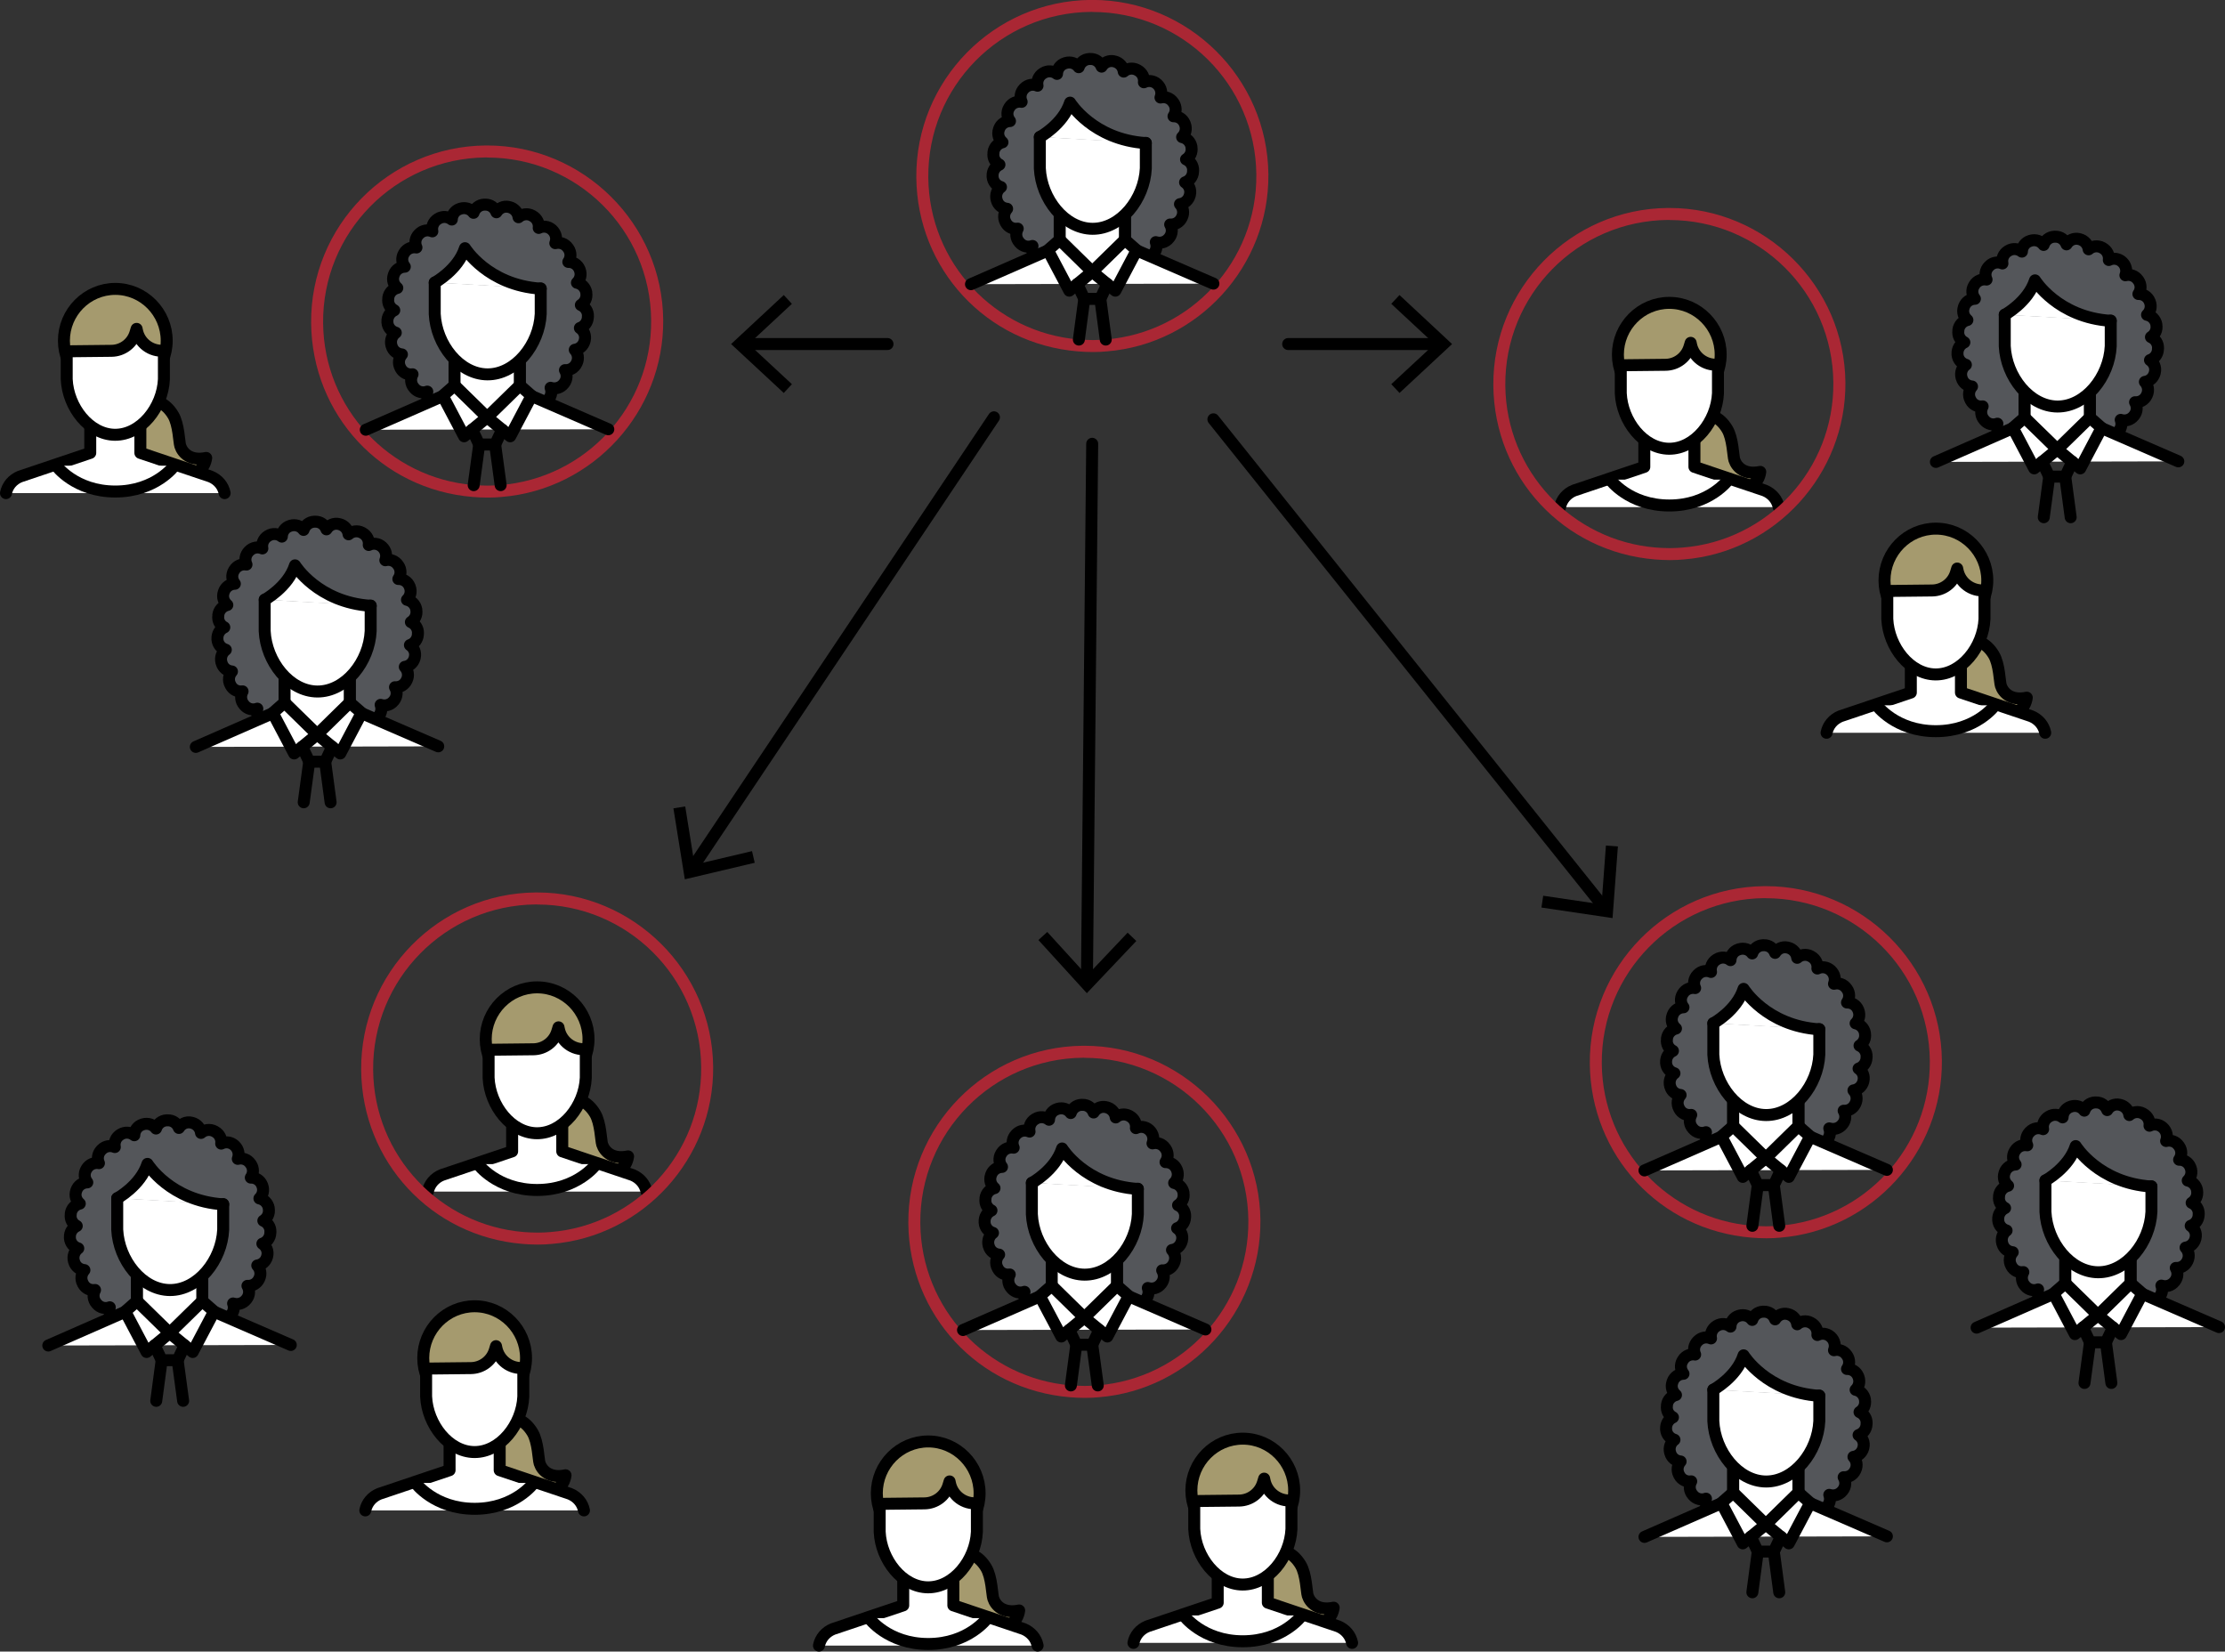 <?xml version="1.0" encoding="UTF-8"?>
<svg id="Layer_2" data-name="Layer 2" xmlns="http://www.w3.org/2000/svg" viewBox="0 0 278.83 206.95">
  <rect x="0" y="0" width="278.83" height="206.95" fill="#333333" stroke="none"/>
  <defs>
    <style>
      .cls-1, .cls-2 {
        fill: #a59a6e;
      }

      .cls-3 {
        fill: #aa2734;
      }

      .cls-4 {
        fill: #54565a;
      }

      .cls-4, .cls-2, .cls-5, .cls-6 {
        stroke: #000;
        stroke-linecap: round;
        stroke-linejoin: round;
        stroke-width: 1.5px;
      }

      .cls-5 {
        fill: #fff;
      }

      .cls-6 {
        fill: none;
      }
    </style>
  </defs>
  <g id="Content">
    <g>
      <g>
        <path class="cls-3" d="m136.89,1.5c11.27,0,20.45,9.08,20.55,20.37.1,10.85-8.22,19.81-18.87,20.67-.5.04-1,.07-1.5.07-.07,0-.14,0-.21,0-.56,0-1.11-.03-1.66-.07-10.48-.85-18.77-9.58-18.87-20.3-.1-11.35,9.02-20.64,20.37-20.75.06,0,.13,0,.19,0m0-1.5h-.2c-12.16.11-21.97,10.1-21.86,22.26.11,11.49,8.81,20.85,20.25,21.78.61.05,1.21.08,1.78.08h.23c.55,0,1.1-.03,1.62-.08,11.45-.93,20.34-10.67,20.24-22.18-.11-12.05-10-21.86-22.05-21.86h0Z"/>
        <g>
          <path class="cls-4" d="m149.52,21.37c.02-.62-.35-1.17-.89-1.4.5-.31.79-.9.68-1.52v-.07c-.12-.62-.59-1.08-1.17-1.2.42-.4.58-1.03.36-1.61l-.04-.1c-.24-.58-.81-.92-1.4-.9.35-.5.37-1.17,0-1.7l-.04-.05c-.36-.53-1-.75-1.59-.6.22-.56.08-1.23-.39-1.66,0,0-.03-.03-.03-.03-.47-.42-1.13-.49-1.66-.22.08-.59-.21-1.2-.77-1.5l-.07-.04c-.56-.3-1.24-.2-1.69.2-.07-.6-.52-1.12-1.14-1.27,0,0-.07-.02-.08-.02-.63-.14-1.23.15-1.55.67-.21-.57-.76-.98-1.41-.96h-.12c-.64.03-1.16.46-1.34,1.03-.36-.49-1-.71-1.62-.53l-.09.03c-.61.19-.99.74-1.01,1.34-.48-.38-1.16-.44-1.71-.1l-.05.03c-.54.33-.8.96-.68,1.55-.55-.24-1.21-.13-1.65.32l-.05.05c-.44.45-.54,1.11-.29,1.65-.58-.1-1.19.14-1.52.67l-.05.08c-.33.54-.26,1.19.11,1.66-.59.01-1.15.38-1.36.97l-.03.09c-.21.6,0,1.22.45,1.6-.57.13-1.04.61-1.13,1.23v.1c-.1.63.23,1.2.75,1.47-.54.25-.89.81-.86,1.43v.09c.05.63.48,1.12,1.05,1.29-.48.35-.71.97-.55,1.58l.03.09c.17.61.7,1,1.29,1.05-.4.45-.5,1.11-.2,1.67l.04.08c.3.56.9.83,1.49.74-.29.53-.24,1.22.19,1.7l.04.05c.41.48,1.06.63,1.62.42-.15.58.06,1.21.57,1.58l.08.05c.53.37,1.19.34,1.68-.01-.02.61.35,1.19.95,1.42l.1.04c.6.22,1.24.02,1.62-.44.14.59.65,1.06,1.29,1.13h.1s.06.01.09.01c.6.02,1.13-.34,1.37-.86.29.54.91.86,1.55.76,0,0,.07-.01.08-.01.64-.11,1.08-.61,1.17-1.21.41.44,1.08.6,1.66.34l.1-.05c.58-.27.89-.86.84-1.45.52.31,1.19.29,1.69-.11l.06-.05c.5-.4.66-1.05.45-1.62.58.19,1.24.01,1.64-.49l.05-.06c.39-.49.41-1.16.11-1.66.59.05,1.18-.27,1.45-.84l.03-.06c.27-.56.15-1.22-.25-1.65.58-.08,1.07-.5,1.23-1.1l.02-.09c.15-.61-.12-1.21-.61-1.54.56-.19.97-.71,1-1.34v-.13s0-.02,0-.02Z"/>
          <g>
            <g>
              <polyline class="cls-5" points="152.06 35.54 140.97 30.74 140.97 25.89 132.8 25.89 132.8 30.74 121.68 35.61"/>
              <polygon class="cls-5" points="136.88 34.05 140.97 30.74 140.97 25.89 132.8 25.89 132.8 30.74 136.88 34.05"/>
              <polygon class="cls-5" points="136.88 34.05 134 36.42 131.32 31.35 132.8 30.05 136.88 34.05"/>
              <polygon class="cls-5" points="136.88 34.05 139.77 36.42 142.45 31.35 140.97 30.05 136.88 34.05"/>
              <polyline class="cls-6" points="138.77 35.59 137.89 37.45 136.88 37.45 135.88 37.45 135 35.59"/>
              <line class="cls-6" x1="138.57" y1="42.55" x2="137.89" y2="37.45"/>
              <line class="cls-6" x1="135.88" y1="37.45" x2="135.2" y2="42.55"/>
            </g>
            <path class="cls-5" d="m143.59,17.9c0,4.8,0-1.61,0,3.2-.18,3.85-3.15,7.59-6.68,7.57-3.5-.02-6.42-3.75-6.6-7.57,0-4.8,0,.87,0-3.94"/>
            <path class="cls-5" d="m130.31,17.17s2.91-1.58,3.79-4.31c0,0,2.85,4.64,9.49,5.07"/>
          </g>
        </g>
      </g>
      <g>
        <path class="cls-3" d="m61.05,19.74c11.27,0,20.45,9.08,20.55,20.37.1,10.85-8.22,19.81-18.87,20.67-.5.04-1,.07-1.5.07-.07,0-.14,0-.21,0-.56,0-1.11-.03-1.66-.07-10.48-.85-18.77-9.58-18.87-20.3-.1-11.35,9.02-20.64,20.37-20.75.06,0,.13,0,.19,0m0-1.5v1.5-1.5h-.2c-12.16.11-21.97,10.1-21.86,22.26.11,11.49,8.81,20.85,20.25,21.78.6.05,1.2.08,1.78.08h.23c.55,0,1.1-.03,1.62-.08,11.45-.93,20.34-10.67,20.24-22.18-.11-12.05-10-21.86-22.05-21.86h0Z"/>
        <g>
          <path class="cls-4" d="m73.68,39.62c.02-.62-.35-1.17-.89-1.4.5-.31.79-.9.68-1.52v-.07c-.12-.62-.59-1.08-1.17-1.2.42-.4.58-1.03.36-1.61l-.04-.1c-.24-.58-.81-.92-1.4-.9.35-.5.37-1.17,0-1.7l-.04-.05c-.36-.53-1-.75-1.59-.6.22-.56.08-1.23-.39-1.66,0,0-.03-.03-.03-.03-.47-.42-1.13-.49-1.66-.22.08-.59-.21-1.2-.77-1.5l-.07-.04c-.56-.3-1.24-.2-1.69.2-.07-.6-.52-1.12-1.14-1.27,0,0-.07-.02-.08-.02-.63-.14-1.23.15-1.55.67-.21-.57-.76-.98-1.41-.96h-.12c-.64.03-1.16.46-1.34,1.03-.36-.49-1-.71-1.62-.53l-.09.03c-.61.19-.99.74-1.01,1.34-.48-.38-1.16-.44-1.71-.1l-.05.03c-.54.33-.8.96-.68,1.55-.55-.24-1.21-.13-1.65.32l-.05.05c-.44.45-.54,1.11-.29,1.65-.58-.1-1.19.14-1.52.67l-.05.08c-.33.54-.26,1.19.11,1.66-.59.01-1.15.38-1.36.97l-.03.09c-.21.6,0,1.22.45,1.6-.57.13-1.04.61-1.13,1.23v.1c-.1.63.23,1.2.75,1.47-.54.25-.89.81-.86,1.43v.09c.05.63.48,1.12,1.05,1.29-.48.35-.71.97-.55,1.58l.03.09c.17.61.7,1,1.29,1.05-.4.45-.5,1.11-.2,1.67l.04.08c.3.56.9.83,1.49.74-.29.53-.24,1.22.19,1.7l.04.05c.41.48,1.06.63,1.62.42-.15.58.06,1.21.57,1.58l.08.05c.53.37,1.19.34,1.68-.01-.02.61.35,1.19.95,1.42l.1.04c.6.22,1.24.02,1.62-.44.14.59.65,1.06,1.29,1.13h.1s.06.01.09.01c.6.02,1.13-.34,1.37-.86.29.54.91.86,1.55.76,0,0,.07-.01.08-.01.64-.11,1.08-.61,1.17-1.21.41.44,1.08.6,1.66.34l.1-.05c.58-.27.89-.86.84-1.45.52.31,1.19.29,1.69-.11l.06-.05c.5-.4.66-1.05.45-1.62.58.19,1.24.01,1.64-.49l.05-.06c.39-.49.41-1.16.11-1.66.59.05,1.18-.27,1.45-.84l.03-.06c.27-.56.15-1.22-.25-1.65.58-.08,1.07-.5,1.23-1.1l.02-.09c.15-.61-.12-1.21-.61-1.54.56-.19.97-.71,1-1.34v-.13s0-.02,0-.02Z"/>
          <g>
            <g>
              <polyline class="cls-5" points="76.23 53.79 65.14 48.98 65.14 44.13 56.96 44.13 56.96 48.98 45.84 53.85"/>
              <polygon class="cls-5" points="61.05 52.29 65.14 48.98 65.14 44.13 56.96 44.13 56.96 48.98 61.05 52.29"/>
              <polygon class="cls-5" points="61.05 52.29 58.16 54.67 55.48 49.59 56.96 48.29 61.05 52.29"/>
              <polygon class="cls-5" points="61.05 52.29 63.94 54.67 66.62 49.59 65.14 48.29 61.05 52.29"/>
              <polyline class="cls-6" points="62.93 53.84 62.05 55.7 61.05 55.7 60.05 55.7 59.17 53.84"/>
              <line class="cls-6" x1="62.74" y1="60.79" x2="62.05" y2="55.7"/>
              <line class="cls-6" x1="60.05" y1="55.7" x2="59.36" y2="60.79"/>
            </g>
            <path class="cls-5" d="m67.76,36.14c0,4.8,0-1.61,0,3.2-.18,3.85-3.15,7.59-6.68,7.57-3.5-.02-6.42-3.75-6.6-7.57,0-4.8,0,.87,0-3.94"/>
            <path class="cls-5" d="m54.48,35.41s2.91-1.58,3.79-4.31c0,0,2.85,4.64,9.49,5.07"/>
          </g>
        </g>
      </g>
      <g>
        <path class="cls-3" d="m221.29,112.55c11.27,0,20.45,9.08,20.55,20.37.1,10.85-8.22,19.81-18.87,20.67-.5.04-1,.07-1.5.07-.07,0-.14,0-.21,0-.56,0-1.11-.03-1.66-.07-10.48-.85-18.77-9.58-18.87-20.3-.1-11.35,9.02-20.64,20.37-20.75.06,0,.13,0,.19,0m0-1.5h-.2c-12.16.11-21.97,10.1-21.86,22.26.11,11.49,8.81,20.85,20.25,21.78.6.05,1.2.08,1.78.08h.23c.55,0,1.1-.03,1.62-.08,11.45-.93,20.34-10.67,20.24-22.18-.11-12.05-10-21.86-22.05-21.86h0Z"/>
        <g>
          <path class="cls-4" d="m233.92,132.42c.02-.62-.35-1.17-.89-1.4.5-.31.79-.9.68-1.52v-.07c-.12-.62-.59-1.08-1.17-1.2.42-.4.58-1.03.36-1.61l-.04-.1c-.24-.58-.81-.92-1.4-.9.35-.5.37-1.17,0-1.7l-.04-.05c-.36-.53-1-.75-1.59-.6.22-.56.08-1.23-.39-1.66,0,0-.03-.03-.03-.03-.47-.42-1.13-.49-1.66-.22.08-.59-.21-1.2-.77-1.5l-.07-.04c-.56-.3-1.24-.2-1.69.2-.07-.6-.52-1.12-1.14-1.27,0,0-.07-.02-.08-.02-.63-.14-1.23.15-1.55.67-.21-.57-.76-.98-1.41-.96h-.12c-.64.03-1.16.46-1.34,1.03-.36-.49-1-.71-1.62-.53l-.09.03c-.61.19-.99.74-1.01,1.34-.48-.38-1.16-.44-1.71-.1l-.05.03c-.54.33-.8.96-.68,1.55-.55-.24-1.21-.13-1.65.32l-.05.05c-.44.45-.54,1.11-.29,1.65-.58-.1-1.19.14-1.52.67l-.05.08c-.33.54-.26,1.19.11,1.66-.59.01-1.15.38-1.36.97l-.03.09c-.21.6,0,1.22.45,1.6-.57.13-1.04.61-1.13,1.23v.1c-.1.63.23,1.2.75,1.47-.54.25-.89.81-.86,1.43v.09c.05.63.48,1.12,1.05,1.29-.48.35-.71.97-.55,1.58l.03.09c.17.61.7,1,1.29,1.05-.4.45-.5,1.11-.2,1.67l.04.08c.3.56.9.83,1.49.74-.29.53-.24,1.22.19,1.7l.04.05c.41.48,1.06.63,1.62.42-.15.58.06,1.21.57,1.58l.08.05c.53.37,1.19.34,1.68-.01-.02.61.35,1.19.95,1.42l.1.04c.6.22,1.24.02,1.62-.44.14.59.65,1.06,1.29,1.13h.1s.06.01.09.01c.6.02,1.13-.34,1.37-.86.29.54.91.86,1.55.76,0,0,.07-.01.08-.01.64-.11,1.08-.61,1.17-1.21.41.44,1.08.6,1.66.34l.1-.05c.58-.27.89-.86.84-1.45.52.31,1.19.29,1.69-.11l.06-.05c.5-.4.66-1.05.45-1.62.58.19,1.24.01,1.64-.49l.05-.06c.39-.49.41-1.16.11-1.66.59.05,1.18-.27,1.45-.84l.03-.06c.27-.56.15-1.22-.25-1.65.58-.08,1.07-.5,1.23-1.1l.02-.09c.15-.61-.12-1.21-.61-1.54.56-.19.97-.71,1-1.34v-.13s0-.02,0-.02Z"/>
          <g>
            <g>
              <polyline class="cls-5" points="236.46 146.59 225.37 141.79 225.37 136.94 217.2 136.94 217.2 141.79 206.08 146.66"/>
              <polygon class="cls-5" points="221.29 145.1 225.37 141.79 225.37 136.94 217.2 136.94 217.2 141.79 221.29 145.1"/>
              <polygon class="cls-5" points="221.29 145.1 218.4 147.47 215.72 142.4 217.2 141.1 221.29 145.1"/>
              <polygon class="cls-5" points="221.29 145.1 224.17 147.47 226.85 142.4 225.37 141.1 221.29 145.1"/>
              <polyline class="cls-6" points="223.17 146.64 222.29 148.5 221.29 148.5 220.28 148.5 219.4 146.64"/>
              <line class="cls-6" x1="222.97" y1="153.6" x2="222.29" y2="148.5"/>
              <line class="cls-6" x1="220.28" y1="148.5" x2="219.6" y2="153.6"/>
            </g>
            <path class="cls-5" d="m227.99,128.95c0,4.8,0-1.61,0,3.2-.18,3.85-3.15,7.59-6.68,7.57-3.5-.02-6.42-3.75-6.6-7.57,0-4.8,0,.87,0-3.94"/>
            <path class="cls-5" d="m214.71,128.22s2.91-1.58,3.79-4.31c0,0,2.85,4.64,9.49,5.07"/>
          </g>
        </g>
      </g>
      <g>
        <path class="cls-3" d="m135.89,132.55c11.27,0,20.45,9.08,20.55,20.37.1,10.85-8.22,19.81-18.87,20.67-.5.04-1,.07-1.5.07-.07,0-.14,0-.21,0-.56,0-1.11-.03-1.66-.07-10.48-.85-18.77-9.58-18.87-20.3-.1-11.35,9.02-20.64,20.37-20.75.06,0,.13,0,.19,0m0-1.5v1.5-1.5h-.2c-12.16.11-21.97,10.1-21.86,22.26.11,11.49,8.81,20.85,20.25,21.78.61.05,1.21.08,1.78.08h.23c.55,0,1.1-.03,1.62-.08,11.45-.93,20.34-10.67,20.24-22.18-.11-12.05-10-21.86-22.05-21.86h0Z"/>
        <g>
          <path class="cls-4" d="m148.52,152.42c.02-.62-.35-1.17-.89-1.4.5-.31.79-.9.68-1.52v-.07c-.12-.62-.59-1.08-1.17-1.2.42-.4.58-1.03.36-1.61l-.04-.1c-.24-.58-.81-.92-1.4-.9.35-.5.37-1.17,0-1.7l-.04-.05c-.36-.53-1-.75-1.59-.6.22-.56.08-1.23-.39-1.66,0,0-.03-.03-.03-.03-.47-.42-1.13-.49-1.66-.22.08-.59-.21-1.2-.77-1.5l-.07-.04c-.56-.3-1.24-.2-1.69.2-.07-.6-.52-1.12-1.14-1.27,0,0-.07-.02-.08-.02-.63-.14-1.23.15-1.55.67-.21-.57-.76-.98-1.41-.96h-.12c-.64.03-1.16.46-1.34,1.03-.36-.49-1-.71-1.62-.53l-.09.03c-.61.19-.99.74-1.01,1.34-.48-.38-1.16-.44-1.71-.1l-.05.03c-.54.33-.8.96-.68,1.55-.55-.24-1.21-.13-1.65.32l-.05.05c-.44.45-.54,1.11-.29,1.65-.58-.1-1.19.14-1.52.67l-.05.08c-.33.54-.26,1.19.11,1.66-.59.01-1.15.38-1.36.97l-.03.09c-.21.6,0,1.22.45,1.6-.57.13-1.04.61-1.13,1.23v.1c-.1.63.23,1.2.75,1.47-.54.25-.89.81-.86,1.43v.09c.05.63.48,1.12,1.05,1.29-.48.35-.71.97-.55,1.58l.03.09c.17.61.7,1,1.29,1.05-.4.45-.5,1.11-.2,1.67l.04.08c.3.56.9.83,1.49.74-.29.53-.24,1.22.19,1.7l.04.05c.41.48,1.06.63,1.62.42-.15.58.06,1.21.57,1.58l.08.05c.53.37,1.19.34,1.68-.01-.02.61.35,1.19.95,1.42l.1.04c.6.22,1.24.02,1.62-.44.14.59.65,1.06,1.29,1.13h.1s.06.01.09.01c.6.02,1.13-.34,1.37-.86.29.54.91.86,1.55.76,0,0,.07-.01.08-.01.64-.11,1.08-.61,1.17-1.21.41.44,1.08.6,1.66.34l.1-.05c.58-.27.89-.86.84-1.45.52.31,1.19.29,1.69-.11l.06-.05c.5-.4.66-1.05.45-1.62.58.19,1.24.01,1.64-.49l.05-.06c.39-.49.41-1.16.11-1.66.59.05,1.18-.27,1.45-.84l.03-.06c.27-.56.15-1.22-.25-1.65.58-.08,1.07-.5,1.23-1.1l.02-.09c.15-.61-.12-1.21-.61-1.54.56-.19.97-.71,1-1.34v-.13s0-.02,0-.02Z"/>
          <g>
            <g>
              <polyline class="cls-5" points="151.06 166.59 139.97 161.79 139.97 156.94 131.8 156.94 131.8 161.79 120.68 166.66"/>
              <polygon class="cls-5" points="135.88 165.1 139.97 161.79 139.97 156.94 131.8 156.94 131.8 161.79 135.88 165.1"/>
              <polygon class="cls-5" points="135.88 165.1 133 167.47 130.31 162.4 131.8 161.1 135.88 165.1"/>
              <polygon class="cls-5" points="135.88 165.1 138.77 167.47 141.45 162.4 139.97 161.1 135.88 165.1"/>
              <polyline class="cls-6" points="137.76 166.65 136.88 168.5 135.88 168.5 134.88 168.5 134 166.65"/>
              <line class="cls-6" x1="137.57" y1="173.6" x2="136.88" y2="168.5"/>
              <line class="cls-6" x1="134.88" y1="168.5" x2="134.2" y2="173.6"/>
            </g>
            <path class="cls-5" d="m142.59,148.95c0,4.8,0-1.61,0,3.2-.18,3.85-3.15,7.59-6.68,7.57-3.5-.02-6.42-3.75-6.6-7.57,0-4.8,0,.87,0-3.94"/>
            <path class="cls-5" d="m129.31,148.22s2.91-1.58,3.79-4.31c0,0,2.85,4.64,9.49,5.07"/>
          </g>
        </g>
      </g>
      <g>
        <line class="cls-6" x1="152.06" y1="52.54" x2="201.06" y2="113.77"/>
        <polygon points="193.17 113.72 193.39 112.24 200.7 113.32 201.25 105.95 202.75 106.06 202.08 115.04 193.17 113.72"/>
      </g>
      <g>
        <line class="cls-6" x1="136.87" y1="55.61" x2="136.21" y2="122.82"/>
        <polygon points="130.13 117.79 131.24 116.78 136.22 122.24 141.31 116.87 142.4 117.91 136.2 124.45 130.13 117.79"/>
      </g>
      <g>
        <line class="cls-6" x1="124.56" y1="52.29" x2="86.72" y2="108.83"/>
        <polygon points="84.39 101.29 85.87 101.05 87.04 108.35 94.24 106.65 94.58 108.11 85.82 110.18 84.39 101.29"/>
      </g>
      <g>
        <line class="cls-6" x1="111.22" y1="43.11" x2="93.25" y2="43.11"/>
        <polygon points="98.22 36.97 99.24 38.07 93.82 43.11 99.24 48.14 98.22 49.24 91.62 43.11 98.22 36.97"/>
      </g>
      <g>
        <line class="cls-6" x1="161.43" y1="43.11" x2="180.35" y2="43.11"/>
        <polygon points="175.38 49.24 174.35 48.14 179.77 43.11 174.35 38.07 175.38 36.97 181.97 43.11 175.38 49.24"/>
      </g>
      <g>
        <polygon class="cls-1" points="126.38 203.48 117.99 202.03 117.99 195.66 123.16 196.1 124.55 200.77 126.38 203.48"/>
        <path class="cls-2" d="m120.33,194.78c.98-.36,2.31.09,3.25,1.66.71,1.18.74,3.4.89,3.85.29.9,1.27,1.93,3.25,1.51,0,0-.16,1.49-1.29,1.71"/>
        <path class="cls-2" d="m122.76,187.11c0,3.56-2.88,6.44-6.44,6.44s-6.44-2.88-6.44-6.44,2.88-6.49,6.44-6.49,6.44,2.94,6.44,6.49Z"/>
        <g>
          <path class="cls-5" d="m130.03,206.2c-.18-.92-.83-1.7-1.76-2.08l-8.8-2.96v-4.39h-6.28v4.39l-8.8,2.96c-.92.37-1.58,1.15-1.76,2.08"/>
          <path class="cls-5" d="m122.42,188.35c0,4.41,0-.81,0,3.6-.16,3.53-2.89,6.97-6.13,6.95-3.21-.02-5.89-3.44-6.05-6.95,0-4.41,0,.89,0-3.51l5.62-.06c1.38-.02,2.6-.93,2.99-2.26l.15-.49.04.19c.31,1.59,1.78,2.68,3.39,2.54h0Z"/>
          <path class="cls-5" d="m108.91,202.76s2.35,3.24,7.41,3.24,7.41-3.24,7.41-3.24"/>
        </g>
      </g>
      <g>
        <polygon class="cls-1" points="165.79 203.14 157.4 201.68 157.4 195.31 162.58 195.75 163.96 200.42 165.79 203.14"/>
        <path class="cls-2" d="m159.74,194.43c.98-.36,2.31.09,3.25,1.66.71,1.18.74,3.4.89,3.85.29.9,1.27,1.93,3.25,1.51,0,0-.16,1.49-1.29,1.71"/>
        <path class="cls-2" d="m162.18,186.76c0,3.56-2.88,6.44-6.44,6.44s-6.44-2.88-6.44-6.44,2.88-6.49,6.44-6.49,6.44,2.94,6.44,6.49Z"/>
        <g>
          <path class="cls-5" d="m169.44,205.86c-.18-.92-.83-1.7-1.76-2.08l-8.8-2.96v-4.39h-6.28v4.39l-8.8,2.96c-.92.37-1.58,1.15-1.76,2.08"/>
          <path class="cls-5" d="m161.84,188c0,4.41,0-.81,0,3.6-.16,3.53-2.89,6.97-6.13,6.95-3.21-.02-5.89-3.44-6.05-6.95,0-4.41,0,.89,0-3.51l5.62-.06c1.38-.02,2.6-.93,2.99-2.26l.15-.49.04.19c.31,1.59,1.78,2.68,3.39,2.54h0Z"/>
          <path class="cls-5" d="m148.33,202.42s2.35,3.24,7.41,3.24,7.41-3.24,7.41-3.24"/>
        </g>
      </g>
      <g>
        <polygon class="cls-1" points="69.53 186.54 61.14 185.09 61.14 178.71 66.31 179.16 67.7 183.82 69.53 186.54"/>
        <path class="cls-2" d="m63.48,177.84c.98-.36,2.31.09,3.25,1.66.71,1.18.74,3.4.89,3.85.29.9,1.27,1.93,3.25,1.51,0,0-.16,1.49-1.29,1.71"/>
        <path class="cls-2" d="m65.92,170.17c0,3.56-2.88,6.44-6.44,6.44s-6.44-2.88-6.44-6.44,2.88-6.49,6.44-6.49,6.44,2.94,6.44,6.49Z"/>
        <g>
          <path class="cls-5" d="m73.18,189.26c-.18-.92-.83-1.7-1.76-2.08l-8.8-2.96v-4.39h-6.28v4.39l-8.8,2.96c-.92.37-1.58,1.15-1.76,2.08"/>
          <path class="cls-5" d="m65.58,171.4c0,4.41,0-.81,0,3.6-.16,3.53-2.89,6.97-6.13,6.95-3.21-.02-5.89-3.44-6.05-6.95,0-4.41,0,.89,0-3.51l5.62-.06c1.38-.02,2.6-.93,2.99-2.26l.15-.49.04.19c.31,1.59,1.78,2.68,3.39,2.54h0Z"/>
          <path class="cls-5" d="m52.07,185.82s2.35,3.24,7.41,3.24,7.41-3.24,7.41-3.24"/>
        </g>
      </g>
      <g>
        <polygon class="cls-1" points="24.5 59.06 16.11 57.61 16.11 51.24 21.28 51.68 22.67 56.35 24.5 59.06"/>
        <path class="cls-2" d="m18.45,50.36c.98-.36,2.31.09,3.25,1.66.71,1.18.74,3.4.89,3.85.29.9,1.27,1.93,3.25,1.51,0,0-.16,1.49-1.29,1.71"/>
        <path class="cls-2" d="m20.89,42.69c0,3.56-2.88,6.44-6.44,6.44s-6.44-2.88-6.44-6.44,2.88-6.49,6.44-6.49,6.44,2.94,6.44,6.49Z"/>
        <g>
          <path class="cls-5" d="m28.15,61.79c-.18-.92-.83-1.7-1.76-2.08l-8.8-2.96v-4.39h-6.28v4.39l-8.8,2.96c-.92.37-1.58,1.15-1.76,2.08"/>
          <path class="cls-5" d="m20.54,43.93c0,4.41,0-.81,0,3.6-.16,3.53-2.89,6.97-6.13,6.95-3.21-.02-5.89-3.44-6.05-6.95,0-4.41,0,.89,0-3.51l5.62-.06c1.38-.02,2.6-.93,2.99-2.26l.15-.49.04.19c.31,1.59,1.78,2.68,3.39,2.54h0Z"/>
          <path class="cls-5" d="m7.04,58.35s2.35,3.24,7.41,3.24,7.41-3.24,7.41-3.24"/>
        </g>
      </g>
      <g>
        <g>
          <polygon class="cls-1" points="77.36 146.59 68.97 145.13 68.97 138.76 74.15 139.2 75.53 143.87 77.36 146.59"/>
          <path class="cls-2" d="m71.32,137.88c.98-.36,2.31.09,3.25,1.66.71,1.18.74,3.4.89,3.85.29.9,1.27,1.93,3.25,1.51,0,0-.16,1.49-1.29,1.71"/>
          <path class="cls-2" d="m73.75,130.21c0,3.56-2.88,6.44-6.44,6.44s-6.44-2.88-6.44-6.44,2.88-6.49,6.44-6.49,6.44,2.94,6.44,6.49Z"/>
          <g>
            <path class="cls-5" d="m81.02,149.31c-.18-.92-.83-1.7-1.76-2.08l-8.8-2.96v-4.39h-6.28v4.39l-8.8,2.96c-.92.37-1.58,1.15-1.76,2.08"/>
            <path class="cls-5" d="m73.41,131.45c0,4.41,0-.81,0,3.6-.16,3.53-2.89,6.97-6.13,6.95-3.21-.02-5.89-3.44-6.05-6.95,0-4.41,0,.89,0-3.51l5.62-.06c1.38-.02,2.6-.93,2.99-2.26l.15-.49.04.19c.31,1.59,1.78,2.68,3.39,2.54h0Z"/>
            <path class="cls-5" d="m59.9,145.87s2.35,3.24,7.41,3.24,7.41-3.24,7.41-3.24"/>
          </g>
        </g>
        <path class="cls-3" d="m67.32,113.34c11.27,0,20.45,9.08,20.55,20.37.1,10.85-8.22,19.81-18.87,20.67-.5.04-1,.07-1.5.07-.07,0-.14,0-.21,0-.56,0-1.11-.03-1.66-.07-10.48-.85-18.77-9.58-18.87-20.3-.1-11.35,9.02-20.64,20.37-20.75.06,0,.13,0,.19,0m0-1.5h-.2c-12.16.11-21.97,10.1-21.86,22.26.11,11.49,8.81,20.85,20.25,21.78.61.05,1.21.08,1.78.08h.23c.55,0,1.09-.03,1.61-.08,11.45-.93,20.34-10.67,20.24-22.18-.11-12.05-10-21.86-22.05-21.86h0Z"/>
      </g>
      <g>
        <g>
          <polygon class="cls-1" points="219.25 60.82 210.86 59.36 210.86 52.99 216.03 53.44 217.42 58.1 219.25 60.82"/>
          <path class="cls-2" d="m213.2,52.11c.98-.36,2.31.09,3.25,1.66.71,1.18.74,3.4.89,3.85.29.9,1.27,1.93,3.25,1.51,0,0-.16,1.49-1.29,1.71"/>
          <path class="cls-2" d="m215.63,44.44c0,3.56-2.88,6.44-6.44,6.44s-6.44-2.88-6.44-6.44,2.88-6.49,6.44-6.49,6.44,2.94,6.44,6.49Z"/>
          <g>
            <path class="cls-5" d="m222.9,63.54c-.18-.92-.83-1.7-1.76-2.08l-8.8-2.96v-4.39h-6.28v4.39l-8.8,2.96c-.92.37-1.58,1.15-1.76,2.08"/>
            <path class="cls-5" d="m215.29,45.68c0,4.41,0-.81,0,3.6-.16,3.53-2.89,6.97-6.13,6.95-3.21-.02-5.89-3.44-6.05-6.95,0-4.41,0,.89,0-3.51l5.62-.06c1.38-.02,2.6-.93,2.99-2.26l.15-.49.04.19c.31,1.59,1.78,2.68,3.39,2.54h0Z"/>
            <path class="cls-5" d="m201.78,60.1s2.35,3.24,7.41,3.24,7.41-3.24,7.41-3.24"/>
          </g>
        </g>
        <path class="cls-3" d="m209.2,27.57c11.27,0,20.45,9.08,20.55,20.37.1,10.85-8.22,19.81-18.87,20.67-.5.04-1,.07-1.5.07-.07,0-.14,0-.21,0-.56,0-1.11-.03-1.66-.07-10.48-.85-18.77-9.58-18.87-20.3-.1-11.35,9.02-20.64,20.37-20.75.06,0,.13,0,.19,0m0-1.5h-.2c-12.16.11-21.97,10.1-21.86,22.26.11,11.49,8.81,20.85,20.25,21.78.6.05,1.2.08,1.78.08h.23c.55,0,1.1-.03,1.62-.08,11.45-.93,20.34-10.67,20.24-22.18-.11-12.05-10-21.86-22.05-21.86h0Z"/>
      </g>
      <g>
        <path class="cls-4" d="m52.38,79.35c.02-.62-.35-1.17-.89-1.4.5-.31.79-.9.68-1.52v-.07c-.12-.62-.59-1.08-1.17-1.2.42-.4.58-1.03.36-1.61l-.04-.1c-.24-.58-.81-.92-1.4-.9.35-.5.37-1.17,0-1.7l-.04-.05c-.36-.53-1-.75-1.59-.6.22-.56.08-1.23-.39-1.66,0,0-.03-.03-.03-.03-.47-.42-1.13-.49-1.66-.22.08-.59-.21-1.2-.77-1.5l-.07-.04c-.56-.3-1.24-.2-1.69.2-.07-.6-.52-1.12-1.14-1.27,0,0-.07-.02-.08-.02-.63-.14-1.23.15-1.55.67-.21-.57-.76-.98-1.41-.96h-.12c-.64.03-1.16.46-1.34,1.03-.36-.49-1-.71-1.62-.53l-.09.03c-.61.19-.99.74-1.01,1.34-.48-.38-1.16-.44-1.71-.1l-.05.03c-.54.33-.8.96-.68,1.55-.55-.24-1.21-.13-1.65.32l-.05.05c-.44.45-.54,1.11-.29,1.65-.58-.1-1.19.14-1.52.67l-.05.08c-.33.54-.26,1.19.11,1.66-.59.01-1.15.38-1.36.97l-.03.09c-.21.6,0,1.22.45,1.6-.57.13-1.04.61-1.13,1.23v.1c-.1.63.23,1.2.75,1.47-.54.25-.89.81-.86,1.43v.09c.05.63.48,1.12,1.05,1.29-.48.35-.71.97-.55,1.58l.03.09c.17.61.7,1,1.29,1.05-.4.45-.5,1.11-.2,1.67l.04.08c.3.56.9.83,1.49.74-.29.53-.24,1.22.19,1.7l.04.05c.41.48,1.06.63,1.62.42-.15.58.06,1.21.57,1.58l.08.05c.53.37,1.19.34,1.68-.01-.02.61.35,1.19.95,1.42l.1.04c.6.22,1.24.02,1.62-.44.14.59.65,1.06,1.29,1.13h.1s.06.01.09.01c.6.02,1.13-.34,1.37-.86.29.54.91.86,1.55.76,0,0,.07-.01.08-.01.64-.11,1.08-.61,1.17-1.21.41.44,1.08.6,1.66.34l.1-.05c.58-.27.89-.86.84-1.45.52.31,1.19.29,1.69-.11l.06-.05c.5-.4.66-1.05.45-1.62.58.19,1.24.01,1.64-.49l.05-.06c.39-.49.41-1.16.11-1.66.59.05,1.18-.27,1.45-.84l.03-.06c.27-.56.15-1.22-.25-1.65.58-.08,1.07-.5,1.23-1.1l.02-.09c.15-.61-.12-1.21-.61-1.54.56-.19.97-.71,1-1.34v-.13s0-.02,0-.02Z"/>
        <g>
          <g>
            <polyline class="cls-5" points="54.92 93.52 43.83 88.72 43.83 83.87 35.66 83.87 35.66 88.72 24.54 93.59"/>
            <polygon class="cls-5" points="39.75 92.03 43.83 88.72 43.83 83.87 35.66 83.87 35.66 88.72 39.75 92.03"/>
            <polygon class="cls-5" points="39.75 92.03 36.86 94.41 34.18 89.33 35.66 88.03 39.75 92.03"/>
            <polygon class="cls-5" points="39.75 92.03 42.64 94.41 45.32 89.33 43.83 88.03 39.75 92.03"/>
            <polyline class="cls-6" points="41.63 93.58 40.75 95.44 39.75 95.44 38.75 95.44 37.87 93.58"/>
            <line class="cls-6" x1="41.43" y1="100.53" x2="40.75" y2="95.44"/>
            <line class="cls-6" x1="38.75" y1="95.44" x2="38.06" y2="100.53"/>
          </g>
          <path class="cls-5" d="m46.45,75.88c0,4.8,0-1.61,0,3.2-.18,3.85-3.15,7.59-6.68,7.57-3.5-.02-6.42-3.75-6.6-7.57,0-4.8,0,.87,0-3.94"/>
          <path class="cls-5" d="m33.18,75.15s2.91-1.58,3.79-4.31c0,0,2.85,4.64,9.49,5.07"/>
        </g>
      </g>
      <g>
        <polygon class="cls-1" points="252.65 89.1 244.26 87.65 244.26 81.27 249.43 81.72 250.82 86.38 252.65 89.1"/>
        <path class="cls-2" d="m246.6,80.4c.98-.36,2.31.09,3.25,1.66.71,1.18.74,3.4.89,3.85.29.9,1.27,1.93,3.25,1.51,0,0-.16,1.49-1.29,1.71"/>
        <path class="cls-2" d="m249.04,72.73c0,3.56-2.88,6.44-6.44,6.44s-6.44-2.88-6.44-6.44,2.88-6.49,6.44-6.49,6.44,2.94,6.44,6.49Z"/>
        <g>
          <path class="cls-5" d="m256.3,91.82c-.18-.92-.83-1.7-1.76-2.08l-8.8-2.96v-4.39h-6.28v4.39l-8.8,2.96c-.92.37-1.58,1.15-1.76,2.08"/>
          <path class="cls-5" d="m248.69,73.96c0,4.41,0-.81,0,3.6-.16,3.53-2.89,6.97-6.13,6.95-3.21-.02-5.89-3.44-6.05-6.95,0-4.41,0,.89,0-3.51l5.62-.06c1.38-.02,2.6-.93,2.99-2.26l.15-.49.04.19c.31,1.59,1.78,2.68,3.39,2.54h0Z"/>
          <path class="cls-5" d="m235.18,88.38s2.35,3.24,7.41,3.24,7.41-3.24,7.41-3.24"/>
        </g>
      </g>
      <g>
        <path class="cls-4" d="m270.44,43.64c.02-.62-.35-1.17-.89-1.4.5-.31.79-.9.68-1.52v-.07c-.12-.62-.59-1.08-1.17-1.2.42-.4.58-1.03.36-1.61l-.04-.1c-.24-.58-.81-.92-1.4-.9.35-.5.37-1.17,0-1.7l-.04-.05c-.36-.53-1-.75-1.59-.6.22-.56.08-1.23-.39-1.66,0,0-.03-.03-.03-.03-.47-.42-1.13-.49-1.66-.22.08-.59-.21-1.2-.77-1.5l-.07-.04c-.56-.3-1.24-.2-1.69.2-.07-.6-.52-1.12-1.14-1.27,0,0-.07-.02-.08-.02-.63-.14-1.23.15-1.55.67-.21-.57-.76-.98-1.41-.96h-.12c-.64.03-1.16.46-1.34,1.03-.36-.49-1-.71-1.62-.53l-.09.03c-.61.19-.99.74-1.01,1.34-.48-.38-1.16-.44-1.71-.1l-.05.03c-.54.33-.8.96-.68,1.55-.55-.24-1.21-.13-1.65.32l-.05.05c-.44.45-.54,1.11-.29,1.65-.58-.1-1.19.14-1.52.67l-.05.08c-.33.54-.26,1.19.11,1.66-.59.01-1.15.38-1.36.97l-.03.09c-.21.6,0,1.22.45,1.6-.57.13-1.04.61-1.13,1.23v.1c-.1.63.23,1.2.75,1.47-.54.25-.89.81-.86,1.43v.09c.05.63.48,1.12,1.05,1.29-.48.35-.71.97-.55,1.58l.03.09c.17.61.7,1,1.29,1.05-.4.45-.5,1.11-.2,1.67l.04.08c.3.56.9.83,1.49.74-.29.53-.24,1.22.19,1.7l.04.05c.41.48,1.06.63,1.62.42-.15.58.06,1.21.57,1.58l.08.05c.53.37,1.19.34,1.68-.01-.02.61.35,1.19.95,1.42l.1.04c.6.22,1.24.02,1.62-.44.14.59.65,1.06,1.29,1.13h.1s.06.01.09.01c.6.02,1.13-.34,1.37-.86.29.54.91.86,1.55.76,0,0,.07-.01.08-.01.64-.11,1.08-.61,1.17-1.21.41.44,1.08.6,1.66.34l.1-.05c.58-.27.89-.86.84-1.45.52.31,1.19.29,1.69-.11l.06-.05c.5-.4.66-1.05.45-1.62.58.19,1.24.01,1.64-.49l.05-.06c.39-.49.41-1.16.11-1.66.59.05,1.18-.27,1.45-.84l.03-.06c.27-.56.15-1.22-.25-1.65.58-.08,1.07-.5,1.23-1.1l.02-.09c.15-.61-.12-1.21-.61-1.54.56-.19.97-.71,1-1.34v-.13s0-.02,0-.02Z"/>
        <g>
          <g>
            <polyline class="cls-5" points="272.98 57.81 261.89 53 261.89 48.15 253.72 48.15 253.72 53 242.6 57.88"/>
            <polygon class="cls-5" points="257.81 56.31 261.89 53 261.89 48.15 253.72 48.15 253.72 53 257.81 56.31"/>
            <polygon class="cls-5" points="257.81 56.31 254.92 58.69 252.24 53.61 253.72 52.32 257.81 56.31"/>
            <polygon class="cls-5" points="257.81 56.31 260.69 58.69 263.37 53.61 261.89 52.32 257.81 56.31"/>
            <polyline class="cls-6" points="259.69 57.86 258.81 59.72 257.81 59.72 256.8 59.72 255.92 57.86"/>
            <line class="cls-6" x1="259.49" y1="64.81" x2="258.81" y2="59.72"/>
            <line class="cls-6" x1="256.8" y1="59.72" x2="256.12" y2="64.81"/>
          </g>
          <path class="cls-5" d="m264.51,40.17c0,4.8,0-1.61,0,3.2-.18,3.85-3.15,7.59-6.68,7.57-3.5-.02-6.42-3.75-6.6-7.57,0-4.8,0,.87,0-3.94"/>
          <path class="cls-5" d="m251.23,39.44s2.91-1.58,3.79-4.31c0,0,2.85,4.64,9.49,5.07"/>
        </g>
      </g>
      <g>
        <path class="cls-4" d="m275.54,152.12c.02-.62-.35-1.17-.89-1.4.5-.31.79-.9.68-1.52v-.07c-.12-.62-.59-1.08-1.17-1.2.42-.4.58-1.03.36-1.61l-.04-.1c-.24-.58-.81-.92-1.4-.9.35-.5.37-1.17,0-1.7l-.04-.05c-.36-.53-1-.75-1.59-.6.22-.56.08-1.23-.39-1.66,0,0-.03-.03-.03-.03-.47-.42-1.13-.49-1.66-.22.08-.59-.21-1.2-.77-1.5l-.07-.04c-.56-.3-1.24-.2-1.69.2-.07-.6-.52-1.12-1.14-1.27,0,0-.07-.02-.08-.02-.63-.14-1.23.15-1.55.67-.21-.57-.76-.98-1.41-.96h-.12c-.64.03-1.16.46-1.34,1.03-.36-.49-1-.71-1.62-.53l-.09.03c-.61.19-.99.74-1.01,1.34-.48-.38-1.16-.44-1.71-.1l-.05.03c-.54.33-.8.96-.68,1.55-.55-.24-1.21-.13-1.65.32l-.05.05c-.44.45-.54,1.11-.29,1.65-.58-.1-1.19.14-1.52.67l-.05.08c-.33.54-.26,1.19.11,1.66-.59.01-1.15.38-1.36.97l-.03.09c-.21.6,0,1.22.45,1.6-.57.13-1.04.61-1.13,1.23v.1c-.1.63.23,1.2.75,1.47-.54.25-.89.81-.86,1.43v.09c.05.63.48,1.12,1.05,1.29-.48.35-.71.97-.55,1.58l.03.09c.17.61.7,1,1.29,1.05-.4.45-.5,1.11-.2,1.67l.04.08c.3.56.9.83,1.49.74-.29.53-.24,1.22.19,1.7l.04.05c.41.48,1.06.63,1.62.42-.15.58.06,1.21.57,1.58l.08.05c.53.37,1.19.34,1.68-.01-.02.61.35,1.19.95,1.42l.1.04c.6.22,1.24.02,1.62-.44.14.59.65,1.06,1.29,1.13h.1s.06.01.09.01c.6.02,1.13-.34,1.37-.86.29.54.91.86,1.55.76,0,0,.07-.01.08-.01.64-.11,1.08-.61,1.17-1.21.41.44,1.08.6,1.66.34l.1-.05c.58-.27.89-.86.84-1.45.52.31,1.19.29,1.69-.11l.06-.05c.5-.4.66-1.05.45-1.62.58.19,1.24.01,1.64-.49l.05-.06c.39-.49.41-1.16.11-1.66.59.05,1.18-.27,1.45-.84l.03-.06c.27-.56.15-1.22-.25-1.65.58-.08,1.07-.5,1.23-1.1l.02-.09c.15-.61-.12-1.21-.61-1.54.56-.19.97-.71,1-1.34v-.13s0-.02,0-.02Z"/>
        <g>
          <g>
            <polyline class="cls-5" points="278.08 166.29 266.99 161.48 266.99 156.63 258.82 156.63 258.82 161.48 247.7 166.36"/>
            <polygon class="cls-5" points="262.91 164.8 266.99 161.48 266.99 156.63 258.82 156.63 258.82 161.48 262.91 164.8"/>
            <polygon class="cls-5" points="262.91 164.8 260.02 167.17 257.34 162.09 258.82 160.8 262.91 164.8"/>
            <polygon class="cls-5" points="262.91 164.8 265.8 167.17 268.48 162.09 266.99 160.8 262.91 164.8"/>
            <polyline class="cls-6" points="264.79 166.34 263.91 168.2 262.91 168.2 261.91 168.2 261.03 166.34"/>
            <line class="cls-6" x1="264.59" y1="173.29" x2="263.91" y2="168.2"/>
            <line class="cls-6" x1="261.91" y1="168.2" x2="261.22" y2="173.29"/>
          </g>
          <path class="cls-5" d="m269.61,148.65c0,4.8,0-1.61,0,3.2-.18,3.85-3.15,7.59-6.68,7.57-3.5-.02-6.42-3.75-6.6-7.57,0-4.8,0,.87,0-3.94"/>
          <path class="cls-5" d="m256.33,147.92s2.91-1.58,3.79-4.31c0,0,2.85,4.64,9.49,5.07"/>
        </g>
      </g>
      <g>
        <path class="cls-4" d="m233.92,178.34c.02-.62-.35-1.17-.89-1.4.5-.31.79-.9.68-1.52v-.07c-.12-.62-.59-1.08-1.17-1.2.42-.4.58-1.03.36-1.61l-.04-.1c-.24-.58-.81-.92-1.4-.9.35-.5.37-1.17,0-1.7l-.04-.05c-.36-.53-1-.75-1.59-.6.22-.56.08-1.23-.39-1.66,0,0-.03-.03-.03-.03-.47-.42-1.13-.49-1.66-.22.08-.59-.21-1.2-.77-1.5l-.07-.04c-.56-.3-1.24-.2-1.69.2-.07-.6-.52-1.12-1.14-1.27,0,0-.07-.02-.08-.02-.63-.14-1.23.15-1.55.67-.21-.57-.76-.98-1.41-.96h-.12c-.64.03-1.16.46-1.34,1.03-.36-.49-1-.71-1.62-.53l-.09.03c-.61.19-.99.74-1.01,1.34-.48-.38-1.16-.44-1.71-.1l-.05.03c-.54.33-.8.96-.68,1.55-.55-.24-1.21-.13-1.65.32l-.05.05c-.44.45-.54,1.11-.29,1.65-.58-.1-1.19.14-1.52.67l-.05.08c-.33.54-.26,1.19.11,1.66-.59.01-1.15.38-1.36.97l-.03.09c-.21.6,0,1.22.45,1.6-.57.13-1.04.61-1.13,1.23v.1c-.1.63.23,1.2.75,1.47-.54.25-.89.81-.86,1.43v.09c.05.63.48,1.12,1.05,1.29-.48.35-.71.97-.55,1.58l.03.09c.17.61.7,1,1.29,1.05-.4.45-.5,1.11-.2,1.67l.04.08c.3.56.9.83,1.49.74-.29.53-.24,1.22.19,1.7l.04.05c.41.48,1.06.63,1.62.42-.15.58.06,1.21.57,1.58l.08.05c.53.37,1.19.34,1.68-.01-.02.61.35,1.19.95,1.42l.1.04c.6.22,1.24.02,1.62-.44.14.59.65,1.06,1.29,1.13h.1s.06.01.09.01c.6.02,1.13-.34,1.37-.86.29.54.91.86,1.55.76,0,0,.07-.01.08-.01.64-.11,1.08-.61,1.17-1.21.41.44,1.08.6,1.66.34l.1-.05c.58-.27.89-.86.84-1.45.52.31,1.19.29,1.69-.11l.06-.05c.5-.4.66-1.05.45-1.62.58.19,1.24.01,1.64-.49l.05-.06c.39-.49.41-1.16.11-1.66.59.05,1.18-.27,1.45-.84l.03-.06c.27-.56.15-1.22-.25-1.65.58-.08,1.07-.5,1.23-1.1l.02-.09c.15-.61-.12-1.21-.61-1.54.56-.19.97-.71,1-1.34v-.13s0-.02,0-.02Z"/>
        <g>
          <g>
            <polyline class="cls-5" points="236.46 192.51 225.37 187.71 225.37 182.86 217.2 182.86 217.2 187.71 206.08 192.58"/>
            <polygon class="cls-5" points="221.29 191.02 225.37 187.71 225.37 182.86 217.2 182.86 217.2 187.71 221.29 191.02"/>
            <polygon class="cls-5" points="221.29 191.02 218.4 193.39 215.72 188.32 217.2 187.02 221.29 191.02"/>
            <polygon class="cls-5" points="221.29 191.02 224.17 193.39 226.85 188.32 225.37 187.02 221.29 191.02"/>
            <polyline class="cls-6" points="223.17 192.56 222.29 194.42 221.29 194.42 220.28 194.42 219.4 192.56"/>
            <line class="cls-6" x1="222.97" y1="199.52" x2="222.29" y2="194.42"/>
            <line class="cls-6" x1="220.28" y1="194.42" x2="219.6" y2="199.52"/>
          </g>
          <path class="cls-5" d="m227.99,174.87c0,4.8,0-1.61,0,3.2-.18,3.85-3.15,7.59-6.68,7.57-3.5-.02-6.42-3.75-6.6-7.57,0-4.8,0,.87,0-3.94"/>
          <path class="cls-5" d="m214.71,174.14s2.91-1.58,3.79-4.31c0,0,2.85,4.64,9.49,5.07"/>
        </g>
      </g>
      <g>
        <path class="cls-4" d="m33.89,154.36c.02-.62-.35-1.17-.89-1.4.5-.31.79-.9.68-1.52v-.07c-.12-.62-.59-1.08-1.17-1.2.42-.4.58-1.03.36-1.61l-.04-.1c-.24-.58-.81-.92-1.4-.9.35-.5.37-1.17,0-1.7l-.04-.05c-.36-.53-1-.75-1.59-.6.22-.56.08-1.23-.39-1.66,0,0-.03-.03-.03-.03-.47-.42-1.13-.49-1.66-.22.08-.59-.21-1.2-.77-1.5l-.07-.04c-.56-.3-1.24-.2-1.69.2-.07-.6-.52-1.12-1.14-1.27,0,0-.07-.02-.08-.02-.63-.14-1.23.15-1.55.67-.21-.57-.76-.98-1.41-.96h-.12c-.64.03-1.16.46-1.34,1.03-.36-.49-1-.71-1.62-.53l-.09.03c-.61.19-.99.74-1.01,1.34-.48-.38-1.16-.44-1.71-.1l-.05.03c-.54.33-.8.96-.68,1.55-.55-.24-1.21-.13-1.65.32l-.05.05c-.44.45-.54,1.11-.29,1.65-.58-.1-1.19.14-1.52.67l-.05.08c-.33.54-.26,1.19.11,1.66-.59.01-1.15.38-1.36.97l-.03.09c-.21.6,0,1.22.45,1.6-.57.13-1.04.61-1.13,1.23v.1c-.1.63.23,1.2.75,1.47-.54.25-.89.81-.86,1.43v.09c.05.63.48,1.12,1.05,1.29-.48.35-.71.97-.55,1.58l.03.09c.17.61.7,1,1.29,1.05-.4.45-.5,1.11-.2,1.67l.04.08c.3.56.9.83,1.49.74-.29.53-.24,1.22.19,1.7l.04.05c.41.48,1.06.63,1.62.42-.15.58.06,1.21.57,1.58l.08.05c.53.37,1.19.34,1.68-.01-.02.61.35,1.19.95,1.42l.1.04c.6.22,1.24.02,1.62-.44.14.59.65,1.06,1.29,1.13h.1s.06.01.09.01c.6.02,1.13-.34,1.37-.86.29.54.91.86,1.55.76,0,0,.07-.01.08-.01.64-.11,1.08-.61,1.17-1.21.41.44,1.08.6,1.66.34l.1-.05c.58-.27.89-.86.84-1.45.52.31,1.19.29,1.69-.11l.06-.05c.5-.4.66-1.05.45-1.62.58.19,1.24.01,1.64-.49l.05-.06c.39-.49.41-1.16.11-1.66.59.05,1.18-.27,1.45-.84l.03-.06c.27-.56.15-1.22-.25-1.65.58-.08,1.07-.5,1.23-1.1l.02-.09c.15-.61-.12-1.21-.61-1.54.56-.19.97-.71,1-1.34v-.13s0-.02,0-.02Z"/>
        <g>
          <g>
            <polyline class="cls-5" points="36.44 168.53 25.35 163.72 25.35 158.87 17.17 158.87 17.17 163.72 6.05 168.6"/>
            <polygon class="cls-5" points="21.26 167.03 25.35 163.72 25.35 158.87 17.17 158.87 17.17 163.72 21.26 167.03"/>
            <polygon class="cls-5" points="21.26 167.03 18.37 169.41 15.69 164.33 17.17 163.03 21.26 167.03"/>
            <polygon class="cls-5" points="21.26 167.03 24.15 169.41 26.83 164.33 25.35 163.03 21.26 167.03"/>
            <polyline class="cls-6" points="23.14 168.58 22.26 170.44 21.26 170.44 20.26 170.44 19.38 168.58"/>
            <line class="cls-6" x1="22.95" y1="175.53" x2="22.26" y2="170.44"/>
            <line class="cls-6" x1="20.26" y1="170.44" x2="19.58" y2="175.53"/>
          </g>
          <path class="cls-5" d="m27.97,150.88c0,4.8,0-1.61,0,3.2-.18,3.85-3.15,7.59-6.68,7.57-3.5-.02-6.42-3.75-6.6-7.57,0-4.8,0,.87,0-3.94"/>
          <path class="cls-5" d="m14.69,150.15s2.91-1.58,3.79-4.31c0,0,2.85,4.64,9.49,5.07"/>
        </g>
      </g>
    </g>
  </g>
</svg>